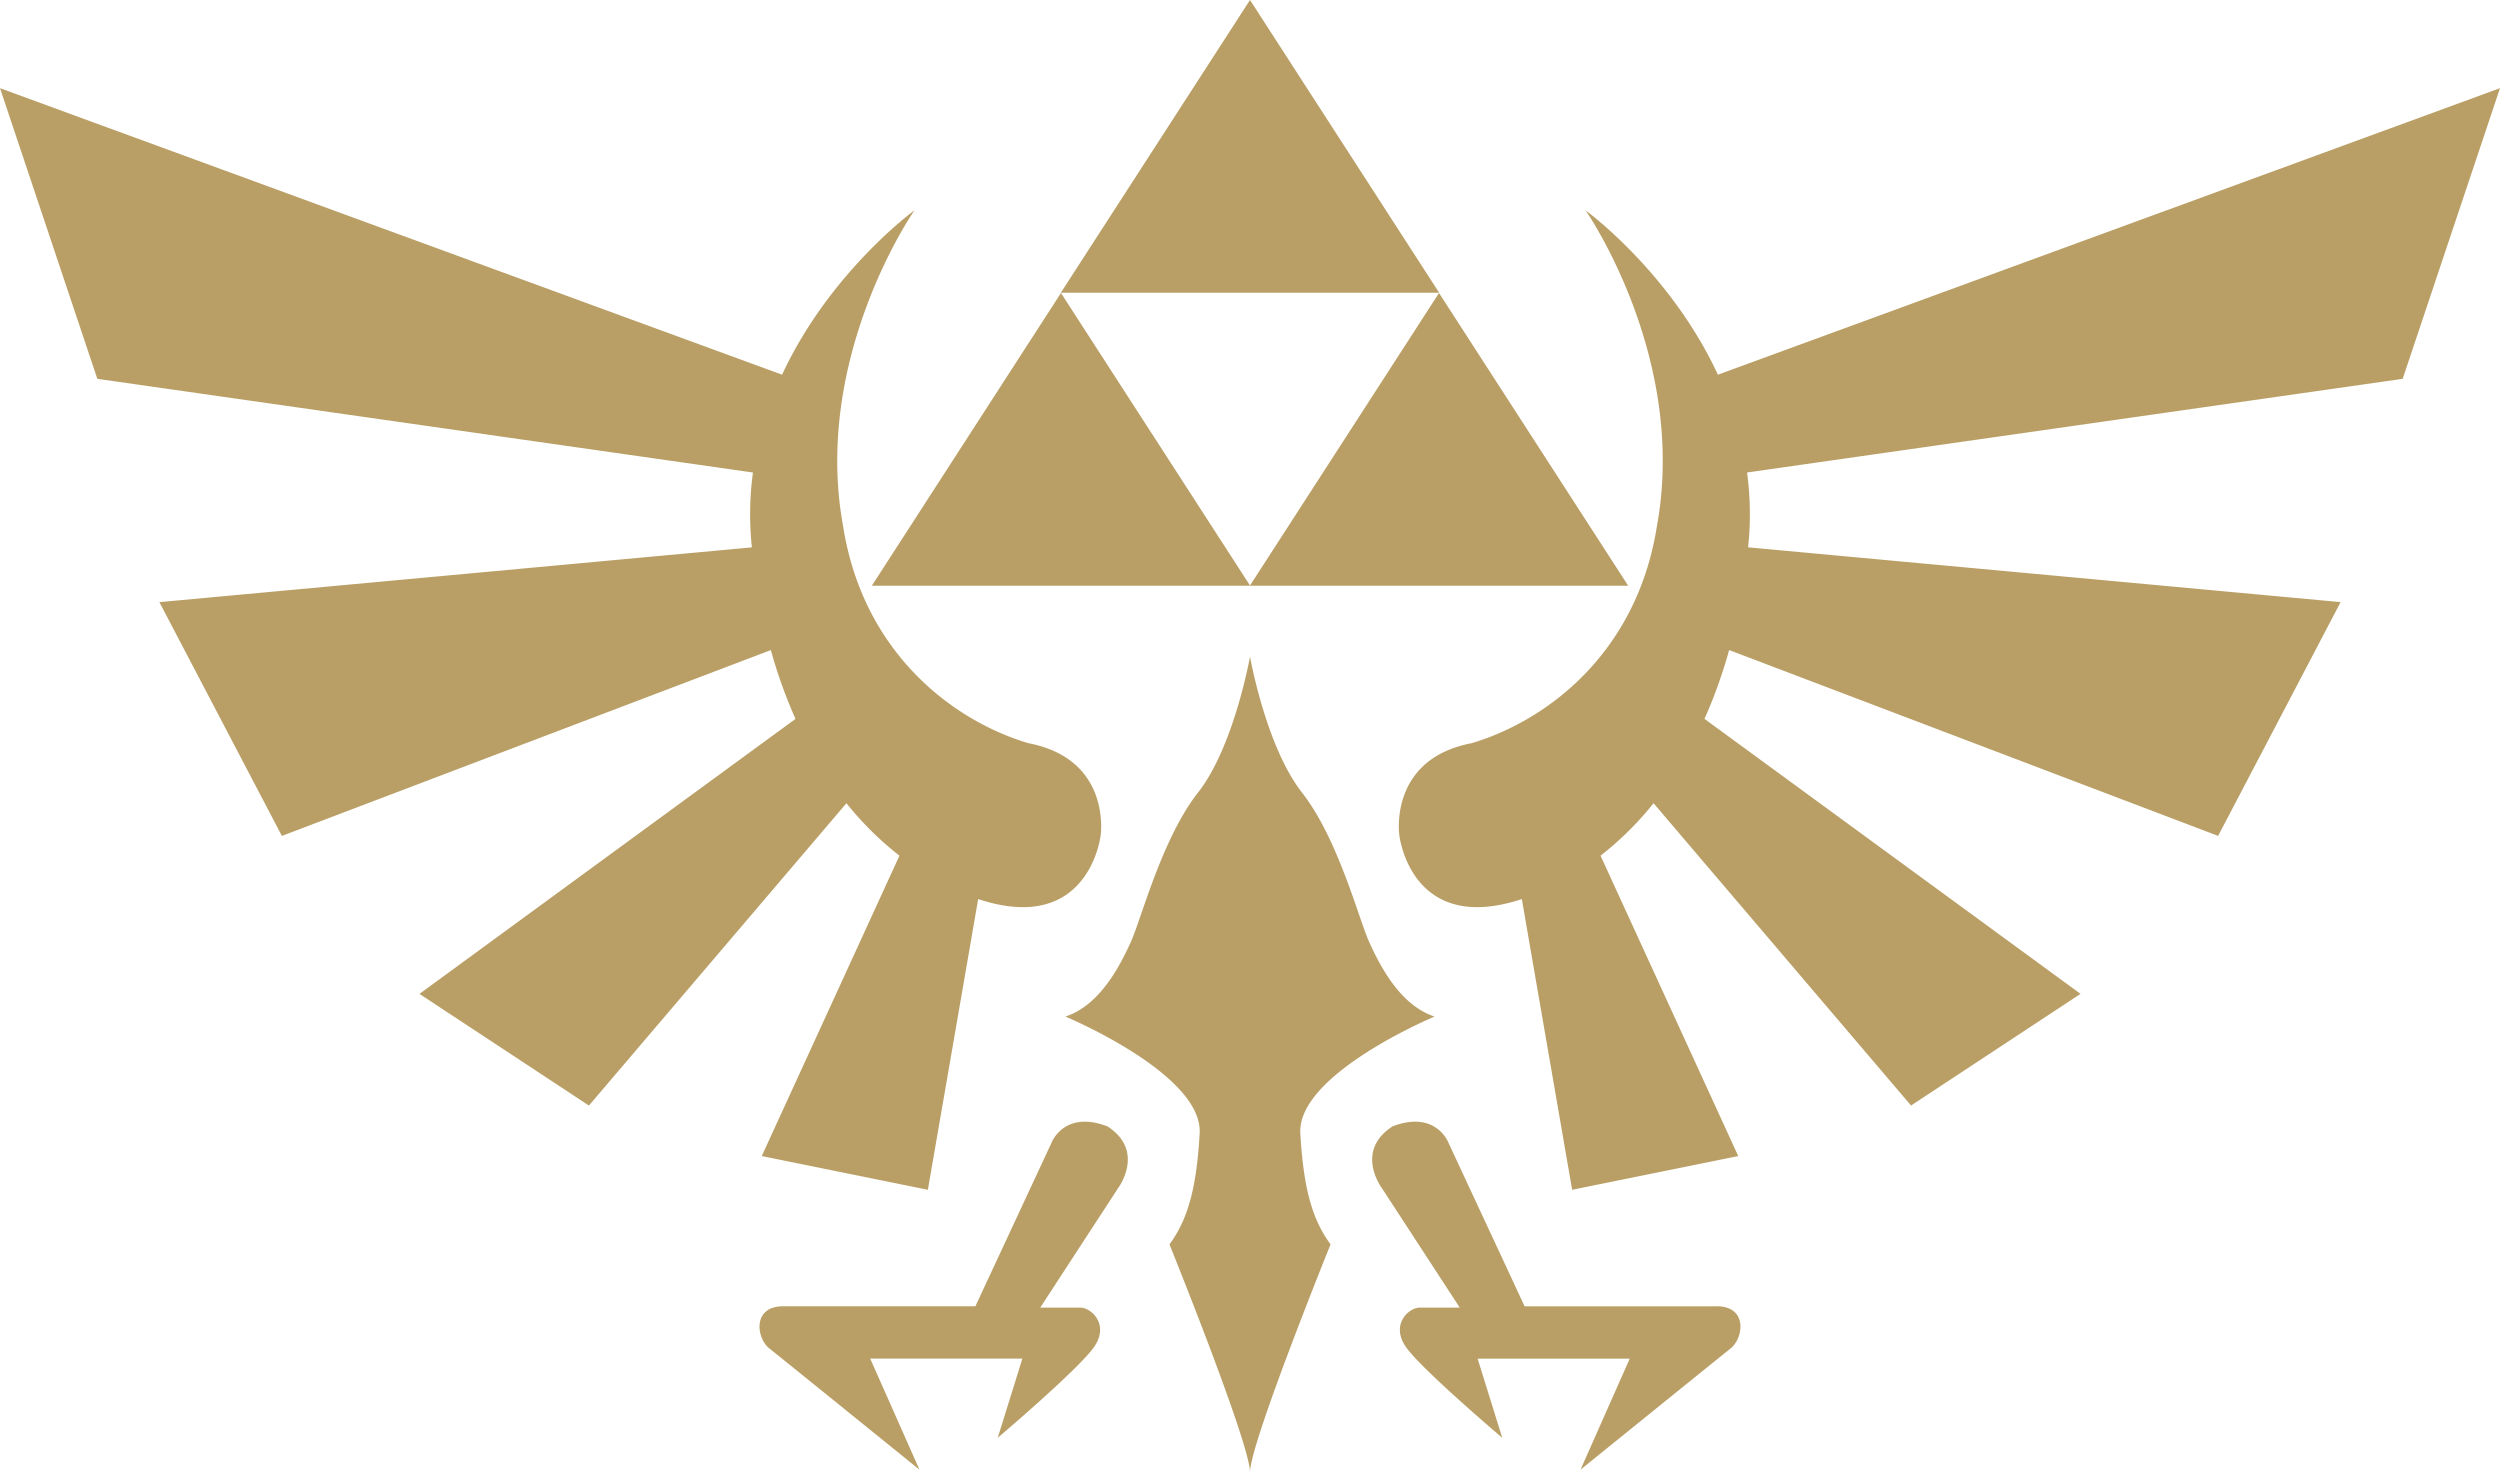 <svg viewBox="0 0 90 53" xmlns="http://www.w3.org/2000/svg">
<path d="M61.771 47.027h-6.885l-2.738-5.881s-.443-1.195-2.014-.598c-1.39.896-.383 2.229-.383 2.229l2.8 4.296h-1.43c-.423 0-1.068.62-.504 1.425.564.803 3.464 3.262 3.464 3.262l-.887-2.849h5.477l-1.772 3.997s4.913-3.974 5.376-4.342c.503-.368.664-1.562-.504-1.54Zm-21.905-6.479c-1.571-.597-2.014.598-2.014.598l-2.738 5.88h-6.886c-1.168-.022-1.007 1.172-.504 1.54.464.368 5.376 4.342 5.376 4.342l-1.772-3.997h5.477l-.886 2.849s2.9-2.459 3.463-3.262c.564-.804-.08-1.425-.503-1.425h-1.43l2.8-4.296s1.006-1.333-.383-2.229ZM90 3.174 61.845 13.489c-1.72-3.705-4.765-5.917-4.765-5.917s3.685 5.279 2.568 11.374c-.725 4.587-3.987 7.014-6.675 7.81-3 .578-2.597 3.313-2.597 3.313s.403 3.62 4.41 2.298l1.811 10.465 5.98-1.214-4.957-10.814a11.485 11.485 0 0 0 1.908-1.888l9.27 10.883 6.101-4.02-13.538-9.9c.34-.76.64-1.584.888-2.477l17.603 6.69 4.41-8.416-21.33-1.972.008-.076a11.22 11.22 0 0 0-.046-2.618l23.602-3.372L90 3.174ZM45 0l-6.81 10.538h13.62L45 0Zm-6.805 10.548-6.81 10.539H58.615l-6.81-10.539L45 21.078l-6.805-10.53Zm13.45 26.048c-1.27-.413-1.994-1.895-2.356-2.687-.363-.793-1.118-3.722-2.416-5.376C45.574 26.879 45 23.639 45 23.639s-.574 3.24-1.872 4.894c-1.3 1.654-2.054 4.583-2.417 5.376-.362.792-1.087 2.274-2.355 2.687 0 0 4.953 2.068 4.832 4.205-.12 2.137-.483 3.17-1.087 3.997 0 0 2.899 7.168 2.899 8.202 0-1.034 2.9-8.202 2.9-8.202-.605-.827-.967-1.86-1.088-3.997-.12-2.137 4.832-4.205 4.832-4.205Zm-21.173-7.68L21.202 39.8l-6.101-4.02 13.538-9.9a17.44 17.44 0 0 1-.888-2.477l-17.603 6.69-4.41-8.416 21.33-1.972-.008-.076a11.22 11.22 0 0 1 .046-2.618L3.504 13.638 0 3.174l28.155 10.315c1.72-3.705 4.765-5.917 4.765-5.917s-3.685 5.279-2.568 11.374c.725 4.587 3.987 7.014 6.675 7.81 3 .578 2.597 3.313 2.597 3.313s-.403 3.62-4.41 2.298l-1.811 10.465-5.98-1.214 4.957-10.814a11.487 11.487 0 0 1-1.908-1.888Z" fill="#B99F65" fill-rule="evenodd"></path>
</svg>